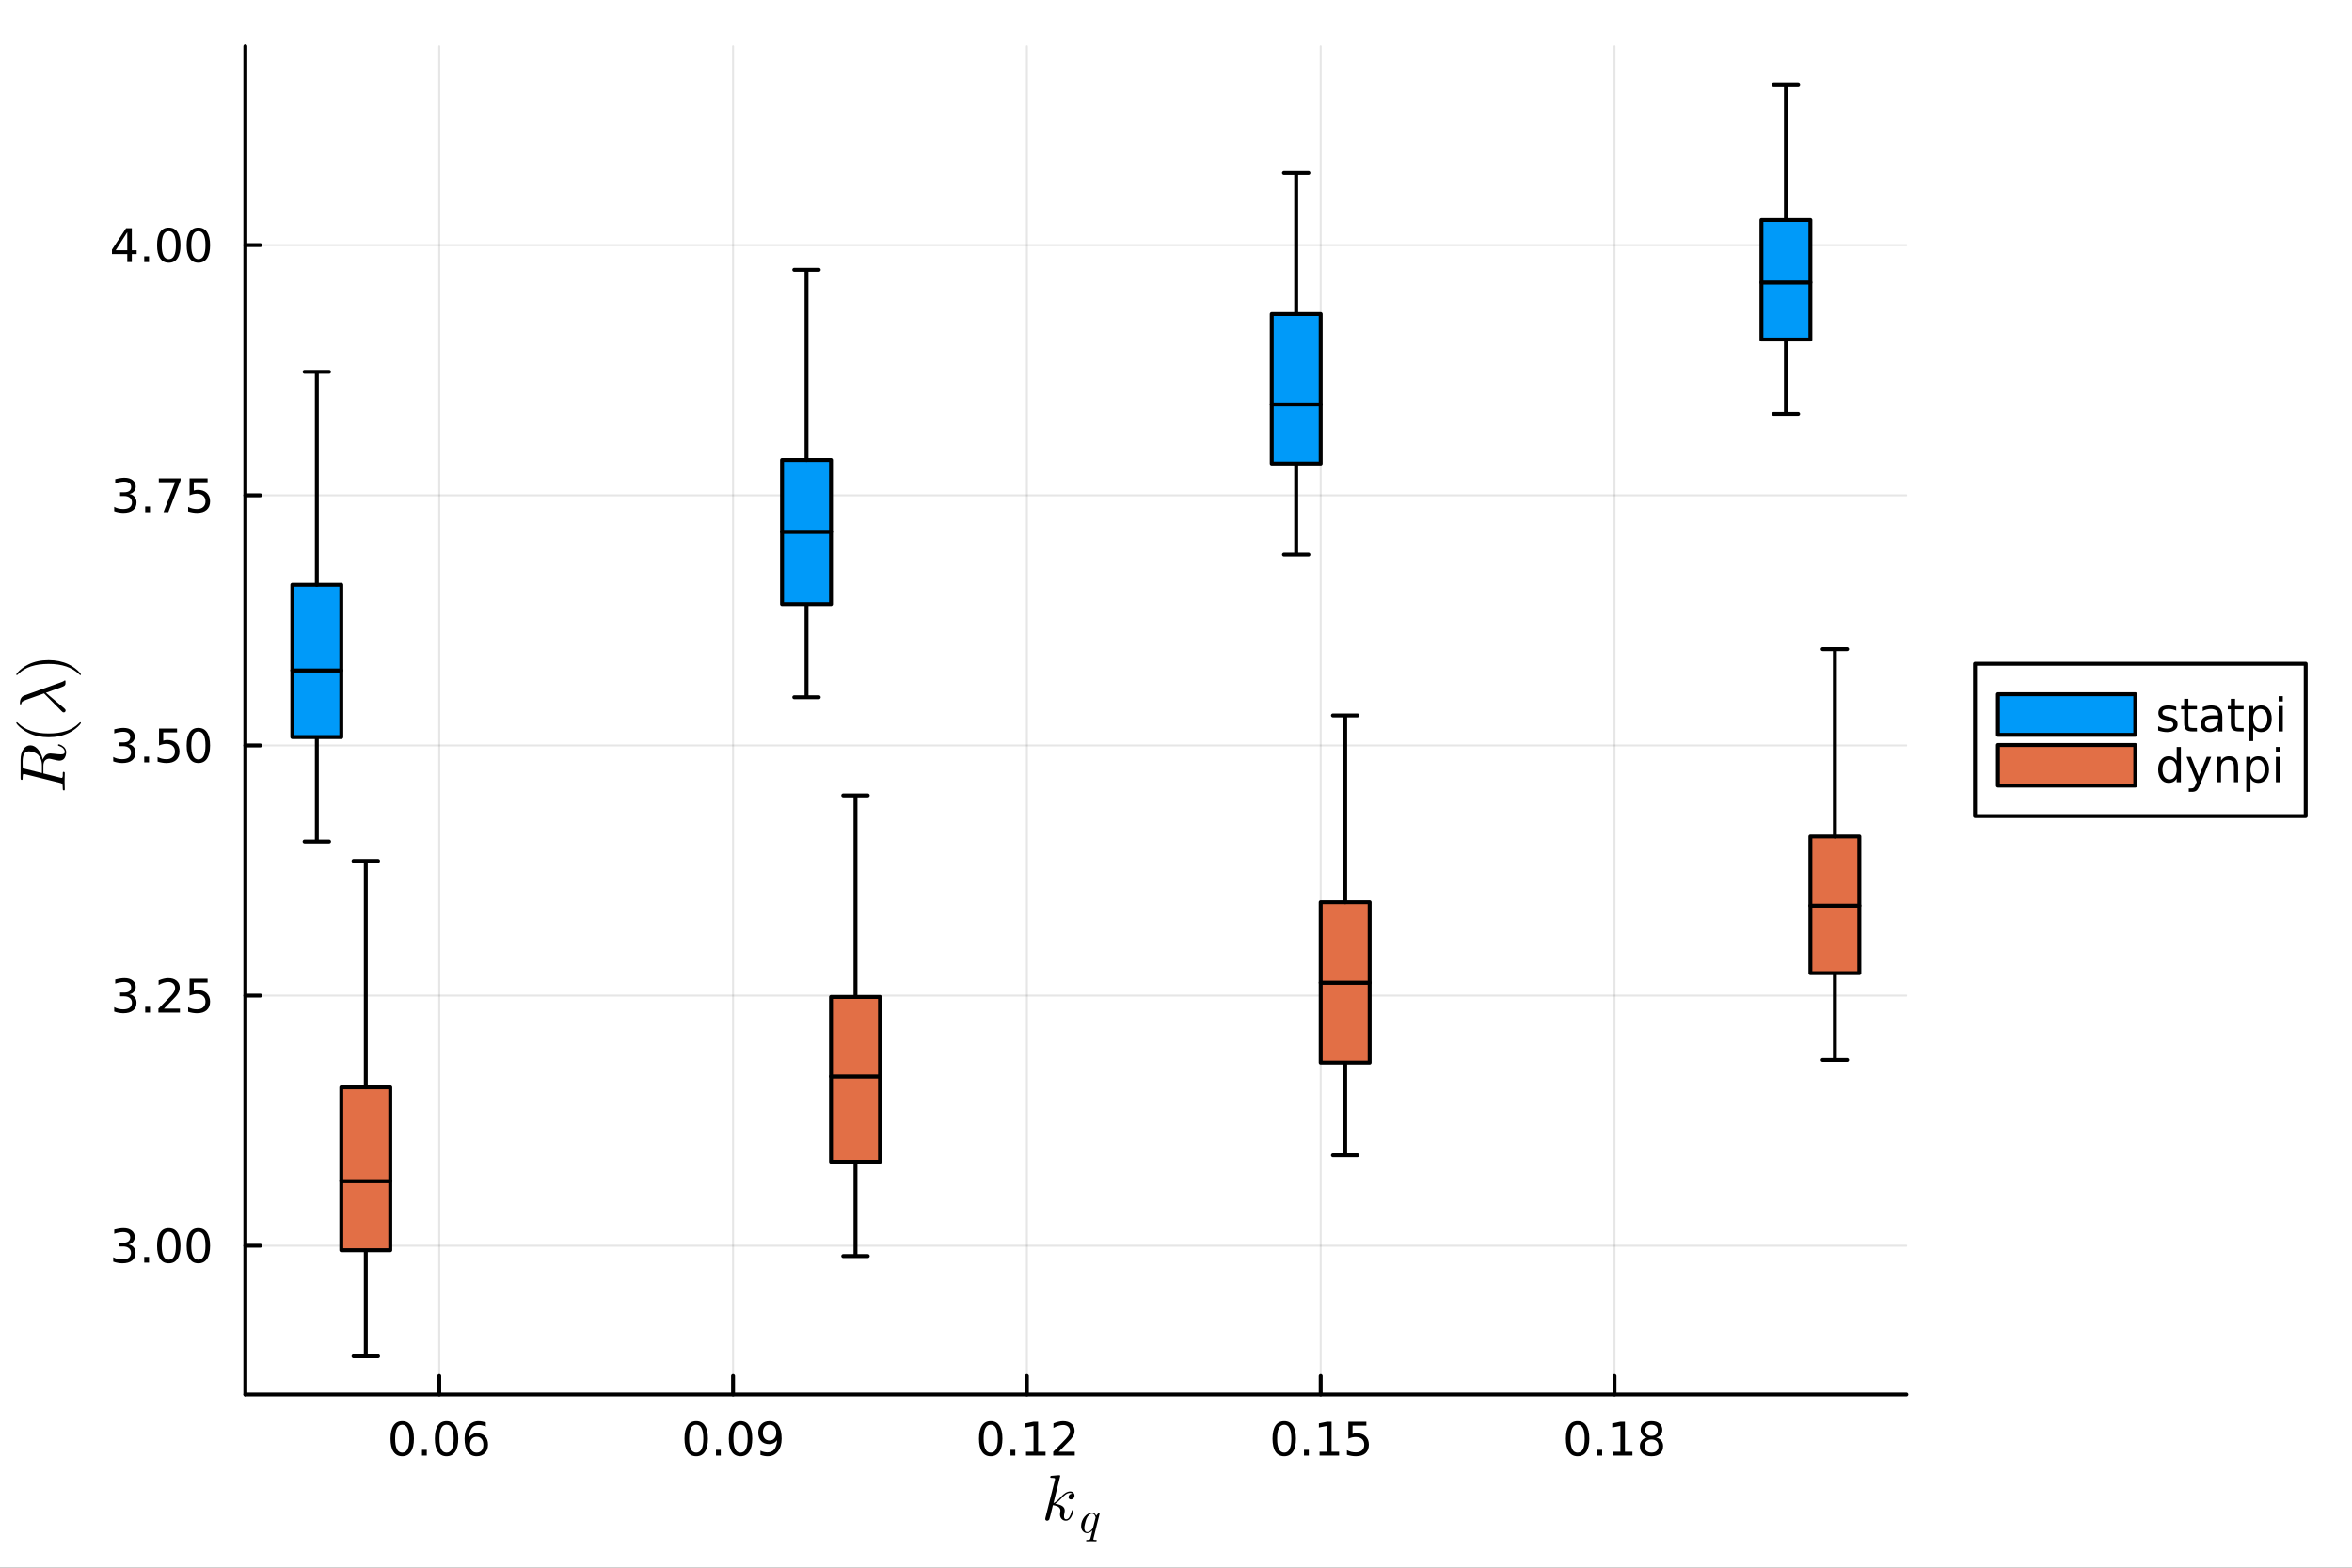 <?xml version="1.0" encoding="utf-8"?>
<svg xmlns="http://www.w3.org/2000/svg" xmlns:xlink="http://www.w3.org/1999/xlink" width="600" height="400" viewBox="0 0 2400 1600">
<rect x="0" y="0" width="2400" height="1600" fill="#333333" stroke="none"/>
<defs>
  <clipPath id="clip470">
    <rect x="0" y="0" width="2400" height="1600"/>
  </clipPath>
</defs>
<path clip-path="url(#clip470)" d="M0 1600 L2400 1600 L2400 0 L0 0  Z" fill="#ffffff" fill-rule="evenodd" fill-opacity="1"/>
<defs>
  <clipPath id="clip471">
    <rect x="480" y="0" width="1681" height="1600"/>
  </clipPath>
</defs>
<path clip-path="url(#clip470)" d="M250.352 1423.18 L1945.26 1423.18 L1945.26 47.244 L250.352 47.244  Z" fill="#ffffff" fill-rule="evenodd" fill-opacity="1"/>
<defs>
  <clipPath id="clip472">
    <rect x="250" y="47" width="1696" height="1377"/>
  </clipPath>
</defs>
<polyline clip-path="url(#clip472)" style="stroke:#000000; stroke-linecap:round; stroke-linejoin:round; stroke-width:2; stroke-opacity:0.1; fill:none" points="448.225,1423.18 448.225,47.244 "/>
<polyline clip-path="url(#clip472)" style="stroke:#000000; stroke-linecap:round; stroke-linejoin:round; stroke-width:2; stroke-opacity:0.1; fill:none" points="748.032,1423.18 748.032,47.244 "/>
<polyline clip-path="url(#clip472)" style="stroke:#000000; stroke-linecap:round; stroke-linejoin:round; stroke-width:2; stroke-opacity:0.1; fill:none" points="1047.84,1423.18 1047.84,47.244 "/>
<polyline clip-path="url(#clip472)" style="stroke:#000000; stroke-linecap:round; stroke-linejoin:round; stroke-width:2; stroke-opacity:0.1; fill:none" points="1347.65,1423.18 1347.65,47.244 "/>
<polyline clip-path="url(#clip472)" style="stroke:#000000; stroke-linecap:round; stroke-linejoin:round; stroke-width:2; stroke-opacity:0.1; fill:none" points="1647.45,1423.18 1647.45,47.244 "/>
<polyline clip-path="url(#clip470)" style="stroke:#000000; stroke-linecap:round; stroke-linejoin:round; stroke-width:4; stroke-opacity:1; fill:none" points="250.352,1423.18 1945.26,1423.18 "/>
<polyline clip-path="url(#clip470)" style="stroke:#000000; stroke-linecap:round; stroke-linejoin:round; stroke-width:4; stroke-opacity:1; fill:none" points="448.225,1423.18 448.225,1404.28 "/>
<polyline clip-path="url(#clip470)" style="stroke:#000000; stroke-linecap:round; stroke-linejoin:round; stroke-width:4; stroke-opacity:1; fill:none" points="748.032,1423.18 748.032,1404.28 "/>
<polyline clip-path="url(#clip470)" style="stroke:#000000; stroke-linecap:round; stroke-linejoin:round; stroke-width:4; stroke-opacity:1; fill:none" points="1047.84,1423.18 1047.84,1404.28 "/>
<polyline clip-path="url(#clip470)" style="stroke:#000000; stroke-linecap:round; stroke-linejoin:round; stroke-width:4; stroke-opacity:1; fill:none" points="1347.65,1423.18 1347.65,1404.28 "/>
<polyline clip-path="url(#clip470)" style="stroke:#000000; stroke-linecap:round; stroke-linejoin:round; stroke-width:4; stroke-opacity:1; fill:none" points="1647.45,1423.18 1647.45,1404.28 "/>
<path clip-path="url(#clip470)" d="M410.447 1454.1 Q406.836 1454.1 405.007 1457.66 Q403.202 1461.2 403.202 1468.33 Q403.202 1475.44 405.007 1479.01 Q406.836 1482.55 410.447 1482.55 Q414.081 1482.55 415.887 1479.01 Q417.716 1475.44 417.716 1468.33 Q417.716 1461.2 415.887 1457.66 Q414.081 1454.1 410.447 1454.1 M410.447 1450.39 Q416.257 1450.39 419.313 1455 Q422.392 1459.58 422.392 1468.33 Q422.392 1477.06 419.313 1481.67 Q416.257 1486.25 410.447 1486.25 Q404.637 1486.25 401.558 1481.67 Q398.503 1477.06 398.503 1468.33 Q398.503 1459.58 401.558 1455 Q404.637 1450.39 410.447 1450.39 Z" fill="#000000" fill-rule="nonzero" fill-opacity="1" /><path clip-path="url(#clip470)" d="M430.609 1479.7 L435.493 1479.7 L435.493 1485.58 L430.609 1485.58 L430.609 1479.7 Z" fill="#000000" fill-rule="nonzero" fill-opacity="1" /><path clip-path="url(#clip470)" d="M455.678 1454.1 Q452.067 1454.1 450.239 1457.66 Q448.433 1461.2 448.433 1468.33 Q448.433 1475.44 450.239 1479.01 Q452.067 1482.55 455.678 1482.55 Q459.313 1482.55 461.118 1479.01 Q462.947 1475.44 462.947 1468.33 Q462.947 1461.2 461.118 1457.66 Q459.313 1454.1 455.678 1454.1 M455.678 1450.39 Q461.489 1450.39 464.544 1455 Q467.623 1459.58 467.623 1468.33 Q467.623 1477.06 464.544 1481.67 Q461.489 1486.25 455.678 1486.25 Q449.868 1486.25 446.79 1481.67 Q443.734 1477.06 443.734 1468.33 Q443.734 1459.58 446.79 1455 Q449.868 1450.39 455.678 1450.39 Z" fill="#000000" fill-rule="nonzero" fill-opacity="1" /><path clip-path="url(#clip470)" d="M486.419 1466.44 Q483.271 1466.44 481.419 1468.59 Q479.59 1470.74 479.59 1474.49 Q479.59 1478.22 481.419 1480.39 Q483.271 1482.55 486.419 1482.55 Q489.567 1482.55 491.396 1480.39 Q493.248 1478.22 493.248 1474.49 Q493.248 1470.74 491.396 1468.59 Q489.567 1466.44 486.419 1466.44 M495.701 1451.78 L495.701 1456.04 Q493.942 1455.21 492.137 1454.77 Q490.354 1454.33 488.595 1454.33 Q483.965 1454.33 481.512 1457.45 Q479.081 1460.58 478.734 1466.9 Q480.1 1464.89 482.16 1463.82 Q484.22 1462.73 486.697 1462.73 Q491.905 1462.73 494.914 1465.9 Q497.947 1469.05 497.947 1474.49 Q497.947 1479.82 494.799 1483.03 Q491.65 1486.25 486.419 1486.25 Q480.424 1486.25 477.252 1481.67 Q474.081 1477.06 474.081 1468.33 Q474.081 1460.14 477.97 1455.28 Q481.859 1450.39 488.41 1450.39 Q490.169 1450.39 491.951 1450.74 Q493.757 1451.09 495.701 1451.78 Z" fill="#000000" fill-rule="nonzero" fill-opacity="1" /><path clip-path="url(#clip470)" d="M710.428 1454.1 Q706.816 1454.1 704.988 1457.66 Q703.182 1461.2 703.182 1468.33 Q703.182 1475.44 704.988 1479.01 Q706.816 1482.55 710.428 1482.55 Q714.062 1482.55 715.867 1479.01 Q717.696 1475.44 717.696 1468.33 Q717.696 1461.2 715.867 1457.66 Q714.062 1454.1 710.428 1454.1 M710.428 1450.39 Q716.238 1450.39 719.293 1455 Q722.372 1459.58 722.372 1468.33 Q722.372 1477.06 719.293 1481.67 Q716.238 1486.25 710.428 1486.25 Q704.617 1486.25 701.539 1481.67 Q698.483 1477.06 698.483 1468.33 Q698.483 1459.58 701.539 1455 Q704.617 1450.39 710.428 1450.39 Z" fill="#000000" fill-rule="nonzero" fill-opacity="1" /><path clip-path="url(#clip470)" d="M730.59 1479.7 L735.474 1479.7 L735.474 1485.58 L730.59 1485.58 L730.59 1479.7 Z" fill="#000000" fill-rule="nonzero" fill-opacity="1" /><path clip-path="url(#clip470)" d="M755.659 1454.1 Q752.048 1454.1 750.219 1457.66 Q748.413 1461.2 748.413 1468.33 Q748.413 1475.44 750.219 1479.01 Q752.048 1482.55 755.659 1482.55 Q759.293 1482.55 761.099 1479.01 Q762.927 1475.44 762.927 1468.33 Q762.927 1461.2 761.099 1457.66 Q759.293 1454.1 755.659 1454.1 M755.659 1450.39 Q761.469 1450.39 764.525 1455 Q767.603 1459.58 767.603 1468.33 Q767.603 1477.06 764.525 1481.67 Q761.469 1486.25 755.659 1486.25 Q749.849 1486.25 746.77 1481.67 Q743.714 1477.06 743.714 1468.33 Q743.714 1459.58 746.77 1455 Q749.849 1450.39 755.659 1450.39 Z" fill="#000000" fill-rule="nonzero" fill-opacity="1" /><path clip-path="url(#clip470)" d="M775.96 1484.86 L775.96 1480.6 Q777.719 1481.44 779.524 1481.88 Q781.33 1482.32 783.066 1482.32 Q787.696 1482.32 790.126 1479.21 Q792.58 1476.09 792.927 1469.75 Q791.585 1471.74 789.524 1472.8 Q787.464 1473.87 784.964 1473.87 Q779.779 1473.87 776.747 1470.74 Q773.737 1467.59 773.737 1462.15 Q773.737 1456.83 776.886 1453.61 Q780.034 1450.39 785.265 1450.39 Q791.26 1450.39 794.409 1455 Q797.58 1459.58 797.58 1468.33 Q797.58 1476.51 793.691 1481.39 Q789.825 1486.25 783.274 1486.25 Q781.515 1486.25 779.71 1485.9 Q777.904 1485.56 775.96 1484.86 M785.265 1470.21 Q788.413 1470.21 790.242 1468.06 Q792.094 1465.9 792.094 1462.15 Q792.094 1458.43 790.242 1456.27 Q788.413 1454.1 785.265 1454.1 Q782.117 1454.1 780.265 1456.27 Q778.436 1458.43 778.436 1462.15 Q778.436 1465.9 780.265 1468.06 Q782.117 1470.21 785.265 1470.21 Z" fill="#000000" fill-rule="nonzero" fill-opacity="1" /><path clip-path="url(#clip470)" d="M1010.94 1454.1 Q1007.33 1454.1 1005.5 1457.66 Q1003.7 1461.2 1003.7 1468.33 Q1003.7 1475.44 1005.5 1479.01 Q1007.33 1482.55 1010.94 1482.55 Q1014.57 1482.55 1016.38 1479.01 Q1018.21 1475.44 1018.21 1468.33 Q1018.21 1461.2 1016.38 1457.66 Q1014.57 1454.1 1010.94 1454.1 M1010.94 1450.39 Q1016.75 1450.39 1019.81 1455 Q1022.88 1459.58 1022.88 1468.33 Q1022.88 1477.06 1019.81 1481.67 Q1016.75 1486.25 1010.94 1486.25 Q1005.13 1486.25 1002.05 1481.67 Q998.996 1477.06 998.996 1468.33 Q998.996 1459.58 1002.05 1455 Q1005.13 1450.39 1010.94 1450.39 Z" fill="#000000" fill-rule="nonzero" fill-opacity="1" /><path clip-path="url(#clip470)" d="M1031.1 1479.7 L1035.99 1479.7 L1035.99 1485.58 L1031.1 1485.58 L1031.1 1479.7 Z" fill="#000000" fill-rule="nonzero" fill-opacity="1" /><path clip-path="url(#clip470)" d="M1046.98 1481.64 L1054.62 1481.64 L1054.62 1455.28 L1046.31 1456.95 L1046.31 1452.69 L1054.57 1451.02 L1059.25 1451.02 L1059.25 1481.64 L1066.89 1481.64 L1066.89 1485.58 L1046.98 1485.58 L1046.98 1481.64 Z" fill="#000000" fill-rule="nonzero" fill-opacity="1" /><path clip-path="url(#clip470)" d="M1080.36 1481.64 L1096.68 1481.64 L1096.68 1485.58 L1074.74 1485.58 L1074.74 1481.64 Q1077.4 1478.89 1081.98 1474.26 Q1086.59 1469.61 1087.77 1468.27 Q1090.01 1465.74 1090.89 1464.01 Q1091.8 1462.25 1091.8 1460.56 Q1091.8 1457.8 1089.85 1456.07 Q1087.93 1454.33 1084.83 1454.33 Q1082.63 1454.33 1080.18 1455.09 Q1077.75 1455.86 1074.97 1457.41 L1074.97 1452.69 Q1077.79 1451.55 1080.25 1450.97 Q1082.7 1450.39 1084.74 1450.39 Q1090.11 1450.39 1093.3 1453.08 Q1096.5 1455.77 1096.5 1460.26 Q1096.5 1462.39 1095.69 1464.31 Q1094.9 1466.2 1092.79 1468.8 Q1092.21 1469.47 1089.11 1472.69 Q1086.01 1475.88 1080.36 1481.64 Z" fill="#000000" fill-rule="nonzero" fill-opacity="1" /><path clip-path="url(#clip470)" d="M1310.45 1454.1 Q1306.84 1454.1 1305.01 1457.66 Q1303.2 1461.2 1303.2 1468.33 Q1303.2 1475.44 1305.01 1479.01 Q1306.84 1482.55 1310.45 1482.55 Q1314.08 1482.55 1315.89 1479.01 Q1317.71 1475.44 1317.71 1468.33 Q1317.71 1461.2 1315.89 1457.66 Q1314.08 1454.1 1310.45 1454.1 M1310.45 1450.39 Q1316.26 1450.39 1319.31 1455 Q1322.39 1459.58 1322.39 1468.33 Q1322.39 1477.06 1319.31 1481.67 Q1316.26 1486.25 1310.45 1486.25 Q1304.64 1486.25 1301.56 1481.67 Q1298.5 1477.06 1298.5 1468.33 Q1298.5 1459.58 1301.56 1455 Q1304.64 1450.39 1310.45 1450.39 Z" fill="#000000" fill-rule="nonzero" fill-opacity="1" /><path clip-path="url(#clip470)" d="M1330.61 1479.7 L1335.49 1479.7 L1335.49 1485.58 L1330.61 1485.58 L1330.61 1479.7 Z" fill="#000000" fill-rule="nonzero" fill-opacity="1" /><path clip-path="url(#clip470)" d="M1346.49 1481.64 L1354.13 1481.64 L1354.13 1455.28 L1345.82 1456.95 L1345.82 1452.69 L1354.08 1451.02 L1358.76 1451.02 L1358.76 1481.64 L1366.4 1481.64 L1366.4 1485.58 L1346.49 1485.58 L1346.49 1481.64 Z" fill="#000000" fill-rule="nonzero" fill-opacity="1" /><path clip-path="url(#clip470)" d="M1375.89 1451.02 L1394.24 1451.02 L1394.24 1454.96 L1380.17 1454.96 L1380.17 1463.43 Q1381.19 1463.08 1382.21 1462.92 Q1383.22 1462.73 1384.24 1462.73 Q1390.03 1462.73 1393.41 1465.9 Q1396.79 1469.08 1396.79 1474.49 Q1396.79 1480.07 1393.32 1483.17 Q1389.84 1486.25 1383.52 1486.25 Q1381.35 1486.25 1379.08 1485.88 Q1376.83 1485.51 1374.43 1484.77 L1374.43 1480.07 Q1376.51 1481.2 1378.73 1481.76 Q1380.96 1482.32 1383.43 1482.32 Q1387.44 1482.32 1389.77 1480.21 Q1392.11 1478.1 1392.11 1474.49 Q1392.11 1470.88 1389.77 1468.77 Q1387.44 1466.67 1383.43 1466.67 Q1381.56 1466.67 1379.68 1467.08 Q1377.83 1467.5 1375.89 1468.38 L1375.89 1451.02 Z" fill="#000000" fill-rule="nonzero" fill-opacity="1" /><path clip-path="url(#clip470)" d="M1609.8 1454.1 Q1606.19 1454.1 1604.36 1457.66 Q1602.56 1461.2 1602.56 1468.33 Q1602.56 1475.44 1604.36 1479.01 Q1606.19 1482.55 1609.8 1482.55 Q1613.44 1482.55 1615.24 1479.01 Q1617.07 1475.44 1617.07 1468.33 Q1617.07 1461.2 1615.24 1457.66 Q1613.44 1454.1 1609.8 1454.1 M1609.8 1450.39 Q1615.61 1450.39 1618.67 1455 Q1621.75 1459.58 1621.75 1468.33 Q1621.75 1477.06 1618.67 1481.67 Q1615.61 1486.25 1609.8 1486.25 Q1603.99 1486.25 1600.91 1481.67 Q1597.86 1477.06 1597.86 1468.33 Q1597.86 1459.58 1600.91 1455 Q1603.99 1450.39 1609.8 1450.39 Z" fill="#000000" fill-rule="nonzero" fill-opacity="1" /><path clip-path="url(#clip470)" d="M1629.96 1479.7 L1634.85 1479.7 L1634.85 1485.58 L1629.96 1485.58 L1629.96 1479.7 Z" fill="#000000" fill-rule="nonzero" fill-opacity="1" /><path clip-path="url(#clip470)" d="M1645.84 1481.64 L1653.48 1481.64 L1653.48 1455.28 L1645.17 1456.95 L1645.17 1452.69 L1653.44 1451.02 L1658.11 1451.02 L1658.11 1481.64 L1665.75 1481.64 L1665.75 1485.58 L1645.84 1485.58 L1645.84 1481.64 Z" fill="#000000" fill-rule="nonzero" fill-opacity="1" /><path clip-path="url(#clip470)" d="M1685.19 1469.17 Q1681.86 1469.17 1679.94 1470.95 Q1678.04 1472.73 1678.04 1475.86 Q1678.04 1478.98 1679.94 1480.77 Q1681.86 1482.55 1685.19 1482.55 Q1688.53 1482.55 1690.45 1480.77 Q1692.37 1478.96 1692.37 1475.86 Q1692.37 1472.73 1690.45 1470.95 Q1688.55 1469.17 1685.19 1469.17 M1680.52 1467.18 Q1677.51 1466.44 1675.82 1464.38 Q1674.15 1462.32 1674.15 1459.35 Q1674.15 1455.21 1677.09 1452.8 Q1680.06 1450.39 1685.19 1450.39 Q1690.36 1450.39 1693.3 1452.8 Q1696.24 1455.21 1696.24 1459.35 Q1696.24 1462.32 1694.55 1464.38 Q1692.88 1466.44 1689.89 1467.18 Q1693.27 1467.96 1695.15 1470.26 Q1697.05 1472.55 1697.05 1475.86 Q1697.05 1480.88 1693.97 1483.57 Q1690.91 1486.25 1685.19 1486.25 Q1679.48 1486.25 1676.4 1483.57 Q1673.34 1480.88 1673.34 1475.86 Q1673.34 1472.55 1675.24 1470.26 Q1677.14 1467.96 1680.52 1467.18 M1678.81 1459.79 Q1678.81 1462.48 1680.47 1463.98 Q1682.16 1465.49 1685.19 1465.49 Q1688.2 1465.49 1689.89 1463.98 Q1691.61 1462.48 1691.61 1459.79 Q1691.61 1457.11 1689.89 1455.6 Q1688.2 1454.1 1685.19 1454.1 Q1682.16 1454.1 1680.47 1455.6 Q1678.81 1457.11 1678.81 1459.79 Z" fill="#000000" fill-rule="nonzero" fill-opacity="1" /><path clip-path="url(#clip470)" d="M1096.42 1526.34 Q1096.42 1528.18 1095.29 1529.27 Q1094.19 1530.37 1092.81 1530.37 Q1091.59 1530.37 1090.94 1529.66 Q1090.3 1528.95 1090.3 1528.05 Q1090.3 1527.66 1090.46 1527.18 Q1090.62 1526.67 1090.97 1526.05 Q1091.36 1525.44 1092.17 1524.99 Q1092.97 1524.54 1094.07 1524.48 Q1093.84 1524.25 1093.78 1524.22 Q1093.29 1523.83 1092.39 1523.7 Q1092.26 1523.64 1091.81 1523.64 Q1089.59 1523.64 1087.34 1525.28 Q1085.11 1526.89 1082.38 1529.95 Q1078.93 1533.53 1076.71 1534.85 Q1086.47 1536.13 1086.47 1541.77 Q1086.47 1542.7 1086.21 1543.83 Q1085.69 1545.96 1085.69 1547.5 Q1085.69 1550.59 1087.79 1550.59 Q1089.81 1550.59 1091.1 1548.53 Q1092.42 1546.47 1093.52 1542.45 Q1093.68 1541.71 1093.84 1541.48 Q1094 1541.25 1094.45 1541.25 Q1095.26 1541.25 1095.26 1541.9 Q1094.52 1545.67 1092.87 1548.57 Q1090.78 1552.08 1087.66 1552.08 Q1085.05 1552.08 1083.31 1550.27 Q1081.6 1548.44 1081.6 1545.54 Q1081.6 1544.83 1081.86 1543.22 Q1082.05 1542.58 1082.05 1541.83 Q1082.05 1540.32 1081.22 1539.19 Q1080.38 1538.03 1079.03 1537.45 Q1077.67 1536.87 1076.55 1536.62 Q1075.45 1536.33 1074.39 1536.23 Q1071.17 1549.85 1070.72 1550.69 Q1070.43 1551.27 1069.78 1551.66 Q1069.14 1552.08 1068.46 1552.08 Q1067.82 1552.08 1067.17 1551.63 Q1066.56 1551.21 1066.56 1550.21 Q1066.56 1549.69 1066.82 1548.76 L1076.39 1510.76 L1076.58 1509.47 Q1076.58 1509.08 1076.42 1508.89 Q1076.29 1508.66 1075.52 1508.5 Q1074.77 1508.34 1073.29 1508.34 Q1072.68 1508.34 1072.39 1508.31 Q1072.13 1508.28 1071.91 1508.12 Q1071.68 1507.92 1071.68 1507.54 Q1071.68 1506.99 1071.91 1506.7 Q1072.17 1506.38 1072.36 1506.31 Q1072.55 1506.25 1072.94 1506.21 Q1073.49 1506.18 1075.32 1506.02 Q1077.16 1505.83 1078.74 1505.7 Q1080.31 1505.57 1080.99 1505.57 Q1081.38 1505.57 1081.57 1505.76 Q1081.8 1505.93 1081.83 1506.12 L1081.86 1506.28 L1075 1534.11 Q1077.83 1532.98 1082.31 1527.99 Q1087.5 1522.19 1091.94 1522.19 Q1094.03 1522.19 1095.23 1523.48 Q1096.42 1524.73 1096.42 1526.34 Z" fill="#000000" fill-rule="nonzero" fill-opacity="1" /><path clip-path="url(#clip470)" d="M1122.19 1544.29 L1115.81 1569.97 Q1115.63 1570.78 1115.63 1570.98 Q1115.63 1571.25 1115.7 1571.37 Q1115.79 1571.5 1116.29 1571.61 Q1116.8 1571.73 1117.84 1571.73 Q1118.22 1571.73 1118.36 1571.73 Q1118.49 1571.73 1118.7 1571.77 Q1118.9 1571.82 1118.97 1571.93 Q1119.04 1572.04 1119.04 1572.22 Q1119.04 1573.15 1118.22 1573.15 Q1117.46 1573.15 1115.86 1573.08 Q1114.26 1573.01 1113.47 1573.01 Q1112.7 1573.01 1111.15 1573.08 Q1109.59 1573.15 1108.85 1573.15 Q1108.58 1573.15 1108.42 1573.01 Q1108.26 1572.9 1108.26 1572.76 L1108.24 1572.65 Q1108.24 1572.02 1108.49 1571.86 Q1108.73 1571.73 1109.3 1571.73 Q1111.24 1571.7 1111.8 1571.43 Q1112.36 1571.16 1112.63 1570.19 L1114.71 1561.94 Q1111.93 1564.72 1109.25 1564.72 Q1106.66 1564.72 1104.9 1562.69 Q1103.16 1560.64 1103.16 1557.32 Q1103.16 1554.86 1104.13 1552.38 Q1105.13 1549.9 1106.66 1548.03 Q1108.21 1546.16 1110.24 1544.99 Q1112.27 1543.79 1114.28 1543.79 Q1115.56 1543.79 1116.71 1544.54 Q1117.89 1545.28 1118.58 1547.02 Q1119.17 1546.03 1120.25 1544.94 Q1121.34 1543.84 1121.72 1543.84 Q1121.94 1543.84 1122.06 1544 Q1122.19 1544.13 1122.19 1544.29 M1117.93 1548.87 Q1117.93 1548.64 1117.75 1548.08 Q1117.59 1547.51 1117.23 1546.75 Q1116.89 1545.96 1116.11 1545.4 Q1115.32 1544.81 1114.28 1544.81 Q1112.79 1544.81 1111.19 1546.25 Q1109.61 1547.67 1108.58 1550.15 Q1107.92 1551.78 1107.18 1554.8 Q1106.43 1557.82 1106.43 1559.35 Q1106.43 1559.71 1106.46 1560.12 Q1106.5 1560.52 1106.68 1561.2 Q1106.86 1561.88 1107.13 1562.39 Q1107.43 1562.91 1108.01 1563.3 Q1108.6 1563.68 1109.39 1563.68 Q1111.1 1563.68 1112.81 1562.21 Q1114.53 1560.75 1115.25 1559.44 Q1115.34 1559.31 1116.62 1554.19 Q1117.93 1549.07 1117.93 1548.87 Z" fill="#000000" fill-rule="nonzero" fill-opacity="1" /><polyline clip-path="url(#clip472)" style="stroke:#000000; stroke-linecap:round; stroke-linejoin:round; stroke-width:2; stroke-opacity:0.1; fill:none" points="250.352,1271.43 1945.26,1271.43 "/>
<polyline clip-path="url(#clip472)" style="stroke:#000000; stroke-linecap:round; stroke-linejoin:round; stroke-width:2; stroke-opacity:0.1; fill:none" points="250.352,1016.12 1945.26,1016.12 "/>
<polyline clip-path="url(#clip472)" style="stroke:#000000; stroke-linecap:round; stroke-linejoin:round; stroke-width:2; stroke-opacity:0.1; fill:none" points="250.352,760.812 1945.26,760.812 "/>
<polyline clip-path="url(#clip472)" style="stroke:#000000; stroke-linecap:round; stroke-linejoin:round; stroke-width:2; stroke-opacity:0.1; fill:none" points="250.352,505.502 1945.26,505.502 "/>
<polyline clip-path="url(#clip472)" style="stroke:#000000; stroke-linecap:round; stroke-linejoin:round; stroke-width:2; stroke-opacity:0.1; fill:none" points="250.352,250.192 1945.26,250.192 "/>
<polyline clip-path="url(#clip470)" style="stroke:#000000; stroke-linecap:round; stroke-linejoin:round; stroke-width:4; stroke-opacity:1; fill:none" points="250.352,1423.18 250.352,47.244 "/>
<polyline clip-path="url(#clip470)" style="stroke:#000000; stroke-linecap:round; stroke-linejoin:round; stroke-width:4; stroke-opacity:1; fill:none" points="250.352,1271.43 265.587,1271.43 "/>
<polyline clip-path="url(#clip470)" style="stroke:#000000; stroke-linecap:round; stroke-linejoin:round; stroke-width:4; stroke-opacity:1; fill:none" points="250.352,1016.12 265.587,1016.12 "/>
<polyline clip-path="url(#clip470)" style="stroke:#000000; stroke-linecap:round; stroke-linejoin:round; stroke-width:4; stroke-opacity:1; fill:none" points="250.352,760.812 265.587,760.812 "/>
<polyline clip-path="url(#clip470)" style="stroke:#000000; stroke-linecap:round; stroke-linejoin:round; stroke-width:4; stroke-opacity:1; fill:none" points="250.352,505.502 265.587,505.502 "/>
<polyline clip-path="url(#clip470)" style="stroke:#000000; stroke-linecap:round; stroke-linejoin:round; stroke-width:4; stroke-opacity:1; fill:none" points="250.352,250.192 265.587,250.192 "/>
<path clip-path="url(#clip470)" d="M131.181 1270.08 Q134.538 1270.79 136.413 1273.06 Q138.311 1275.33 138.311 1278.66 Q138.311 1283.78 134.792 1286.58 Q131.274 1289.38 124.793 1289.38 Q122.617 1289.38 120.302 1288.94 Q118.01 1288.53 115.556 1287.67 L115.556 1283.16 Q117.501 1284.29 119.816 1284.87 Q122.13 1285.45 124.654 1285.45 Q129.052 1285.45 131.343 1283.71 Q133.658 1281.97 133.658 1278.66 Q133.658 1275.61 131.505 1273.9 Q129.376 1272.16 125.556 1272.16 L121.529 1272.16 L121.529 1268.32 L125.742 1268.32 Q129.191 1268.32 131.019 1266.95 Q132.848 1265.56 132.848 1262.97 Q132.848 1260.31 130.95 1258.9 Q129.075 1257.46 125.556 1257.46 Q123.635 1257.46 121.436 1257.88 Q119.237 1258.29 116.598 1259.17 L116.598 1255.01 Q119.26 1254.27 121.575 1253.9 Q123.913 1253.53 125.973 1253.53 Q131.297 1253.53 134.399 1255.96 Q137.501 1258.36 137.501 1262.48 Q137.501 1265.35 135.857 1267.35 Q134.214 1269.31 131.181 1270.08 Z" fill="#000000" fill-rule="nonzero" fill-opacity="1" /><path clip-path="url(#clip470)" d="M147.177 1282.83 L152.061 1282.83 L152.061 1288.71 L147.177 1288.71 L147.177 1282.83 Z" fill="#000000" fill-rule="nonzero" fill-opacity="1" /><path clip-path="url(#clip470)" d="M172.246 1257.23 Q168.635 1257.23 166.806 1260.79 Q165.001 1264.34 165.001 1271.47 Q165.001 1278.57 166.806 1282.14 Q168.635 1285.68 172.246 1285.68 Q175.88 1285.68 177.686 1282.14 Q179.514 1278.57 179.514 1271.47 Q179.514 1264.34 177.686 1260.79 Q175.88 1257.23 172.246 1257.23 M172.246 1253.53 Q178.056 1253.53 181.112 1258.13 Q184.19 1262.72 184.19 1271.47 Q184.19 1280.19 181.112 1284.8 Q178.056 1289.38 172.246 1289.38 Q166.436 1289.38 163.357 1284.8 Q160.302 1280.19 160.302 1271.47 Q160.302 1262.72 163.357 1258.13 Q166.436 1253.53 172.246 1253.53 Z" fill="#000000" fill-rule="nonzero" fill-opacity="1" /><path clip-path="url(#clip470)" d="M202.408 1257.23 Q198.797 1257.23 196.968 1260.79 Q195.163 1264.34 195.163 1271.47 Q195.163 1278.57 196.968 1282.14 Q198.797 1285.68 202.408 1285.68 Q206.042 1285.68 207.848 1282.14 Q209.676 1278.57 209.676 1271.47 Q209.676 1264.34 207.848 1260.79 Q206.042 1257.23 202.408 1257.23 M202.408 1253.53 Q208.218 1253.53 211.274 1258.13 Q214.352 1262.72 214.352 1271.47 Q214.352 1280.19 211.274 1284.8 Q208.218 1289.38 202.408 1289.38 Q196.598 1289.38 193.519 1284.8 Q190.463 1280.19 190.463 1271.47 Q190.463 1262.72 193.519 1258.13 Q196.598 1253.53 202.408 1253.53 Z" fill="#000000" fill-rule="nonzero" fill-opacity="1" /><path clip-path="url(#clip470)" d="M132.177 1014.77 Q135.533 1015.48 137.408 1017.75 Q139.306 1020.02 139.306 1023.35 Q139.306 1028.47 135.788 1031.27 Q132.269 1034.07 125.788 1034.07 Q123.612 1034.07 121.297 1033.63 Q119.006 1033.22 116.552 1032.36 L116.552 1027.85 Q118.496 1028.98 120.811 1029.56 Q123.126 1030.14 125.649 1030.14 Q130.047 1030.14 132.339 1028.4 Q134.654 1026.67 134.654 1023.35 Q134.654 1020.3 132.501 1018.59 Q130.371 1016.85 126.552 1016.85 L122.524 1016.85 L122.524 1013.01 L126.737 1013.01 Q130.186 1013.01 132.015 1011.64 Q133.843 1010.25 133.843 1007.66 Q133.843 1005 131.945 1003.59 Q130.07 1002.15 126.552 1002.15 Q124.63 1002.15 122.431 1002.57 Q120.232 1002.98 117.593 1003.86 L117.593 999.698 Q120.255 998.957 122.57 998.586 Q124.908 998.216 126.968 998.216 Q132.292 998.216 135.394 1000.65 Q138.496 1003.05 138.496 1007.17 Q138.496 1010.04 136.853 1012.04 Q135.209 1014 132.177 1014.77 Z" fill="#000000" fill-rule="nonzero" fill-opacity="1" /><path clip-path="url(#clip470)" d="M148.172 1027.52 L153.056 1027.52 L153.056 1033.4 L148.172 1033.4 L148.172 1027.52 Z" fill="#000000" fill-rule="nonzero" fill-opacity="1" /><path clip-path="url(#clip470)" d="M167.269 1029.47 L183.588 1029.47 L183.588 1033.4 L161.644 1033.4 L161.644 1029.47 Q164.306 1026.71 168.889 1022.08 Q173.496 1017.43 174.677 1016.09 Q176.922 1013.56 177.801 1011.83 Q178.704 1010.07 178.704 1008.38 Q178.704 1005.62 176.76 1003.89 Q174.839 1002.15 171.737 1002.15 Q169.538 1002.15 167.084 1002.92 Q164.653 1003.68 161.876 1005.23 L161.876 1000.51 Q164.7 999.373 167.153 998.795 Q169.607 998.216 171.644 998.216 Q177.014 998.216 180.209 1000.9 Q183.403 1003.59 183.403 1008.08 Q183.403 1010.21 182.593 1012.13 Q181.806 1014.03 179.7 1016.62 Q179.121 1017.29 176.019 1020.51 Q172.917 1023.7 167.269 1029.47 Z" fill="#000000" fill-rule="nonzero" fill-opacity="1" /><path clip-path="url(#clip470)" d="M193.45 998.841 L211.806 998.841 L211.806 1002.78 L197.732 1002.78 L197.732 1011.25 Q198.75 1010.9 199.769 1010.74 Q200.787 1010.55 201.806 1010.55 Q207.593 1010.55 210.973 1013.73 Q214.352 1016.9 214.352 1022.31 Q214.352 1027.89 210.88 1030.99 Q207.408 1034.07 201.088 1034.07 Q198.912 1034.07 196.644 1033.7 Q194.399 1033.33 191.991 1032.59 L191.991 1027.89 Q194.075 1029.03 196.297 1029.58 Q198.519 1030.14 200.996 1030.14 Q205 1030.14 207.338 1028.03 Q209.676 1025.92 209.676 1022.31 Q209.676 1018.7 207.338 1016.6 Q205 1014.49 200.996 1014.49 Q199.121 1014.49 197.246 1014.91 Q195.394 1015.32 193.45 1016.2 L193.45 998.841 Z" fill="#000000" fill-rule="nonzero" fill-opacity="1" /><path clip-path="url(#clip470)" d="M131.181 759.457 Q134.538 760.175 136.413 762.443 Q138.311 764.712 138.311 768.045 Q138.311 773.161 134.792 775.962 Q131.274 778.763 124.793 778.763 Q122.617 778.763 120.302 778.323 Q118.01 777.906 115.556 777.05 L115.556 772.536 Q117.501 773.67 119.816 774.249 Q122.13 774.828 124.654 774.828 Q129.052 774.828 131.343 773.092 Q133.658 771.355 133.658 768.045 Q133.658 764.99 131.505 763.277 Q129.376 761.541 125.556 761.541 L121.529 761.541 L121.529 757.698 L125.742 757.698 Q129.191 757.698 131.019 756.332 Q132.848 754.943 132.848 752.351 Q132.848 749.689 130.95 748.277 Q129.075 746.842 125.556 746.842 Q123.635 746.842 121.436 747.258 Q119.237 747.675 116.598 748.555 L116.598 744.388 Q119.26 743.647 121.575 743.277 Q123.913 742.907 125.973 742.907 Q131.297 742.907 134.399 745.337 Q137.501 747.744 137.501 751.865 Q137.501 754.735 135.857 756.726 Q134.214 758.693 131.181 759.457 Z" fill="#000000" fill-rule="nonzero" fill-opacity="1" /><path clip-path="url(#clip470)" d="M147.177 772.212 L152.061 772.212 L152.061 778.092 L147.177 778.092 L147.177 772.212 Z" fill="#000000" fill-rule="nonzero" fill-opacity="1" /><path clip-path="url(#clip470)" d="M162.292 743.532 L180.649 743.532 L180.649 747.467 L166.575 747.467 L166.575 755.939 Q167.593 755.592 168.612 755.43 Q169.63 755.244 170.649 755.244 Q176.436 755.244 179.815 758.416 Q183.195 761.587 183.195 767.004 Q183.195 772.582 179.723 775.684 Q176.251 778.763 169.931 778.763 Q167.755 778.763 165.487 778.392 Q163.241 778.022 160.834 777.281 L160.834 772.582 Q162.917 773.717 165.14 774.272 Q167.362 774.828 169.839 774.828 Q173.843 774.828 176.181 772.721 Q178.519 770.615 178.519 767.004 Q178.519 763.393 176.181 761.286 Q173.843 759.18 169.839 759.18 Q167.964 759.18 166.089 759.596 Q164.237 760.013 162.292 760.893 L162.292 743.532 Z" fill="#000000" fill-rule="nonzero" fill-opacity="1" /><path clip-path="url(#clip470)" d="M202.408 746.61 Q198.797 746.61 196.968 750.175 Q195.163 753.717 195.163 760.846 Q195.163 767.953 196.968 771.517 Q198.797 775.059 202.408 775.059 Q206.042 775.059 207.848 771.517 Q209.676 767.953 209.676 760.846 Q209.676 753.717 207.848 750.175 Q206.042 746.61 202.408 746.61 M202.408 742.907 Q208.218 742.907 211.274 747.513 Q214.352 752.096 214.352 760.846 Q214.352 769.573 211.274 774.179 Q208.218 778.763 202.408 778.763 Q196.598 778.763 193.519 774.179 Q190.463 769.573 190.463 760.846 Q190.463 752.096 193.519 747.513 Q196.598 742.907 202.408 742.907 Z" fill="#000000" fill-rule="nonzero" fill-opacity="1" /><path clip-path="url(#clip470)" d="M132.177 504.148 Q135.533 504.865 137.408 507.134 Q139.306 509.402 139.306 512.736 Q139.306 517.851 135.788 520.652 Q132.269 523.453 125.788 523.453 Q123.612 523.453 121.297 523.013 Q119.006 522.597 116.552 521.74 L116.552 517.226 Q118.496 518.361 120.811 518.939 Q123.126 519.518 125.649 519.518 Q130.047 519.518 132.339 517.782 Q134.654 516.046 134.654 512.736 Q134.654 509.68 132.501 507.967 Q130.371 506.231 126.552 506.231 L122.524 506.231 L122.524 502.389 L126.737 502.389 Q130.186 502.389 132.015 501.023 Q133.843 499.634 133.843 497.041 Q133.843 494.379 131.945 492.967 Q130.07 491.532 126.552 491.532 Q124.63 491.532 122.431 491.949 Q120.232 492.365 117.593 493.245 L117.593 489.078 Q120.255 488.338 122.57 487.967 Q124.908 487.597 126.968 487.597 Q132.292 487.597 135.394 490.027 Q138.496 492.435 138.496 496.555 Q138.496 499.426 136.853 501.416 Q135.209 503.384 132.177 504.148 Z" fill="#000000" fill-rule="nonzero" fill-opacity="1" /><path clip-path="url(#clip470)" d="M148.172 516.902 L153.056 516.902 L153.056 522.782 L148.172 522.782 L148.172 516.902 Z" fill="#000000" fill-rule="nonzero" fill-opacity="1" /><path clip-path="url(#clip470)" d="M162.061 488.222 L184.283 488.222 L184.283 490.213 L171.737 522.782 L166.852 522.782 L178.658 492.157 L162.061 492.157 L162.061 488.222 Z" fill="#000000" fill-rule="nonzero" fill-opacity="1" /><path clip-path="url(#clip470)" d="M193.45 488.222 L211.806 488.222 L211.806 492.157 L197.732 492.157 L197.732 500.629 Q198.75 500.282 199.769 500.12 Q200.787 499.935 201.806 499.935 Q207.593 499.935 210.973 503.106 Q214.352 506.277 214.352 511.694 Q214.352 517.273 210.88 520.375 Q207.408 523.453 201.088 523.453 Q198.912 523.453 196.644 523.083 Q194.399 522.712 191.991 521.972 L191.991 517.273 Q194.075 518.407 196.297 518.963 Q198.519 519.518 200.996 519.518 Q205 519.518 207.338 517.412 Q209.676 515.305 209.676 511.694 Q209.676 508.083 207.338 505.976 Q205 503.87 200.996 503.87 Q199.121 503.87 197.246 504.287 Q195.394 504.703 193.45 505.583 L193.45 488.222 Z" fill="#000000" fill-rule="nonzero" fill-opacity="1" /><path clip-path="url(#clip470)" d="M129.862 236.986 L118.056 255.435 L129.862 255.435 L129.862 236.986 M128.635 232.912 L134.515 232.912 L134.515 255.435 L139.445 255.435 L139.445 259.324 L134.515 259.324 L134.515 267.472 L129.862 267.472 L129.862 259.324 L114.26 259.324 L114.26 254.81 L128.635 232.912 Z" fill="#000000" fill-rule="nonzero" fill-opacity="1" /><path clip-path="url(#clip470)" d="M147.177 261.593 L152.061 261.593 L152.061 267.472 L147.177 267.472 L147.177 261.593 Z" fill="#000000" fill-rule="nonzero" fill-opacity="1" /><path clip-path="url(#clip470)" d="M172.246 235.991 Q168.635 235.991 166.806 239.556 Q165.001 243.097 165.001 250.227 Q165.001 257.334 166.806 260.898 Q168.635 264.44 172.246 264.44 Q175.88 264.44 177.686 260.898 Q179.514 257.334 179.514 250.227 Q179.514 243.097 177.686 239.556 Q175.88 235.991 172.246 235.991 M172.246 232.287 Q178.056 232.287 181.112 236.894 Q184.19 241.477 184.19 250.227 Q184.19 258.954 181.112 263.56 Q178.056 268.144 172.246 268.144 Q166.436 268.144 163.357 263.56 Q160.302 258.954 160.302 250.227 Q160.302 241.477 163.357 236.894 Q166.436 232.287 172.246 232.287 Z" fill="#000000" fill-rule="nonzero" fill-opacity="1" /><path clip-path="url(#clip470)" d="M202.408 235.991 Q198.797 235.991 196.968 239.556 Q195.163 243.097 195.163 250.227 Q195.163 257.334 196.968 260.898 Q198.797 264.44 202.408 264.44 Q206.042 264.44 207.848 260.898 Q209.676 257.334 209.676 250.227 Q209.676 243.097 207.848 239.556 Q206.042 235.991 202.408 235.991 M202.408 232.287 Q208.218 232.287 211.274 236.894 Q214.352 241.477 214.352 250.227 Q214.352 258.954 211.274 263.56 Q208.218 268.144 202.408 268.144 Q196.598 268.144 193.519 263.56 Q190.463 258.954 190.463 250.227 Q190.463 241.477 193.519 236.894 Q196.598 232.287 202.408 232.287 Z" fill="#000000" fill-rule="nonzero" fill-opacity="1" /><path clip-path="url(#clip470)" d="M29.595 766.825 Q28.532 766.825 27.663 767.115 Q26.761 767.372 26.149 767.791 Q25.505 768.178 25.022 768.918 Q24.506 769.659 24.184 770.271 Q23.862 770.883 23.669 771.913 Q23.444 772.944 23.347 773.62 Q23.218 774.297 23.154 775.456 Q23.089 776.615 23.089 777.195 Q23.089 777.743 23.089 778.838 Q23.089 782.284 23.154 782.863 Q23.282 783.733 23.798 784.055 Q24.281 784.377 25.601 784.699 L42.799 788.983 L42.799 781.607 Q42.799 777.582 41.672 774.812 Q40.545 772.042 38.967 770.464 Q37.228 768.725 34.426 767.791 Q31.624 766.825 29.595 766.825 M59.965 759.643 Q60.319 759.643 61.124 759.933 Q61.929 760.19 63.057 760.835 Q64.152 761.479 65.15 762.348 Q66.148 763.218 66.825 764.603 Q67.533 765.988 67.533 767.566 Q67.533 767.952 67.501 768.339 Q67.501 768.725 67.34 769.691 Q67.211 770.625 66.954 771.398 Q66.728 772.171 66.181 773.137 Q65.665 774.103 64.957 774.78 Q64.216 775.424 63.057 775.875 Q61.865 776.326 60.416 776.326 Q59.128 776.326 54.812 775.263 Q51.141 774.329 50.239 774.329 Q49.24 774.329 48.306 774.651 Q47.373 774.941 46.406 775.682 Q45.44 776.39 44.86 777.904 Q44.248 779.417 44.248 781.543 L44.248 789.369 L61.736 793.749 Q61.769 793.749 62.219 793.846 Q62.638 793.942 62.864 793.942 Q63.282 793.942 63.54 793.685 Q63.797 793.395 63.926 792.686 Q64.023 791.978 64.055 791.43 Q64.055 790.85 64.055 789.659 Q64.055 788.177 64.313 787.92 Q64.474 787.791 64.764 787.791 Q65.215 787.791 65.537 787.92 Q65.826 788.016 65.923 788.274 Q66.02 788.499 66.052 788.66 Q66.084 788.822 66.084 789.111 L65.891 797.485 L66.084 805.794 Q66.084 806.728 65.343 806.728 Q64.699 806.728 64.442 806.503 Q64.152 806.277 64.12 805.987 Q64.055 805.697 64.055 804.957 Q64.055 803.346 63.959 802.38 Q63.862 801.414 63.733 800.802 Q63.572 800.158 63.121 799.836 Q62.67 799.482 62.284 799.321 Q61.865 799.16 60.931 798.934 L25.505 790.11 Q24.442 789.852 24.281 789.852 Q23.669 789.852 23.508 790.239 Q23.315 790.593 23.218 791.623 L23.089 794.135 Q23.089 794.908 23.057 795.23 Q23.025 795.52 22.864 795.746 Q22.703 795.971 22.349 795.971 Q21.447 795.971 21.253 795.585 Q21.028 795.198 21.028 794.071 L21.028 775.263 Q21.028 768.854 23.83 764.796 Q26.632 760.706 30.915 760.706 Q32.848 760.706 34.651 761.575 Q36.455 762.445 37.872 763.894 Q39.289 765.311 40.48 767.211 Q41.64 769.112 42.445 771.14 Q43.218 773.137 43.669 775.198 Q43.991 774.297 44.474 773.459 Q44.957 772.59 45.859 771.495 Q46.761 770.368 48.21 769.691 Q49.659 769.015 51.43 769.015 Q52.687 769.015 54.554 769.273 Q59.868 769.917 62.058 769.917 Q64.152 769.917 65.118 769.369 Q66.084 768.822 66.084 767.276 Q66.084 765.762 64.731 764.087 Q63.347 762.38 60.094 761.285 Q59.16 761.028 59.16 760.416 Q59.16 760.384 59.16 760.352 Q59.16 760.287 59.224 760.158 Q59.257 760.029 59.353 759.933 Q59.417 759.804 59.578 759.74 Q59.739 759.643 59.965 759.643 Z" fill="#000000" fill-rule="nonzero" fill-opacity="1" /><path clip-path="url(#clip470)" d="M49.595 752.406 Q38.452 752.406 29.466 748.251 Q25.698 746.48 22.542 744 Q19.386 741.52 18.001 739.878 Q16.616 738.235 16.616 737.784 Q16.616 737.14 17.26 737.108 Q17.582 737.108 18.387 737.977 Q29.208 748.605 49.595 748.573 Q70.045 748.573 80.448 738.235 Q81.575 737.108 81.929 737.108 Q82.573 737.108 82.573 737.784 Q82.573 738.235 81.253 739.813 Q79.933 741.391 76.905 743.839 Q73.878 746.287 70.174 748.058 Q61.189 752.406 49.595 752.406 Z" fill="#000000" fill-rule="nonzero" fill-opacity="1" /><path clip-path="url(#clip470)" d="M66.148 694.454 Q66.76 694.454 66.825 695.162 L66.825 696.612 Q66.825 698.093 66.599 698.737 Q66.374 699.381 65.343 700.122 Q64.699 700.573 61.704 701.7 Q58.677 702.795 54.103 704.405 Q49.53 705.983 46.825 707.046 L65.569 722.924 Q66.954 724.019 66.954 725.114 Q66.954 725.919 66.406 726.499 Q65.859 727.078 65.021 727.078 Q64.409 727.078 64.055 726.853 Q63.701 726.595 62.992 725.919 L44.925 707.69 L26.986 714.099 Q23.669 715.323 22.832 716.032 Q21.994 716.708 21.704 718.383 Q21.543 718.995 21.028 718.995 Q20.32 718.995 20.32 717.803 Q20.32 711.426 24.989 709.752 L62.509 696.289 Q64.667 695.549 65.569 694.776 Q65.987 694.454 66.148 694.454 Z" fill="#000000" fill-rule="nonzero" fill-opacity="1" /><path clip-path="url(#clip470)" d="M81.929 689.023 Q81.607 689.023 80.802 688.186 Q69.981 677.558 49.595 677.558 Q29.144 677.558 18.806 687.767 Q17.614 689.023 17.26 689.023 Q16.616 689.023 16.616 688.379 Q16.616 687.928 17.936 686.35 Q19.257 684.74 22.284 682.325 Q25.311 679.877 29.015 678.073 Q38.001 673.726 49.595 673.726 Q60.738 673.726 69.723 677.88 Q73.491 679.651 76.648 682.131 Q79.804 684.611 81.189 686.254 Q82.573 687.896 82.573 688.379 Q82.573 689.023 81.929 689.023 Z" fill="#000000" fill-rule="nonzero" fill-opacity="1" /><path clip-path="url(#clip472)" d="M323.305 858.899 L310.813 858.899 L335.797 858.899 L323.305 858.899 L323.305 752.283 L323.305 858.899  Z" fill="#009af9" fill-rule="evenodd" fill-opacity="1"/>
<polyline clip-path="url(#clip472)" style="stroke:#000000; stroke-linecap:round; stroke-linejoin:round; stroke-width:4; stroke-opacity:1; fill:none" points="323.305,858.899 310.813,858.899 335.797,858.899 323.305,858.899 323.305,752.283 323.305,858.899 "/>
<path clip-path="url(#clip472)" d="M348.289 752.283 L348.289 684.24 L298.321 684.24 L298.321 752.283 L348.289 752.283 L348.289 684.24 L348.289 752.283  Z" fill="#009af9" fill-rule="evenodd" fill-opacity="1"/>
<polyline clip-path="url(#clip472)" style="stroke:#000000; stroke-linecap:round; stroke-linejoin:round; stroke-width:4; stroke-opacity:1; fill:none" points="348.289,752.283 348.289,684.24 298.321,684.24 298.321,752.283 348.289,752.283 348.289,684.24 348.289,752.283 "/>
<path clip-path="url(#clip472)" d="M348.289 596.875 L298.321 596.875 L298.321 684.24 L348.289 684.24 L348.289 596.875 L323.305 596.875 L348.289 596.875  Z" fill="#009af9" fill-rule="evenodd" fill-opacity="1"/>
<polyline clip-path="url(#clip472)" style="stroke:#000000; stroke-linecap:round; stroke-linejoin:round; stroke-width:4; stroke-opacity:1; fill:none" points="348.289,596.875 298.321,596.875 298.321,684.24 348.289,684.24 348.289,596.875 323.305,596.875 348.289,596.875 "/>
<path clip-path="url(#clip472)" d="M323.305 379.521 L310.813 379.521 L335.797 379.521 L323.305 379.521 L323.305 596.875 L323.305 379.521  Z" fill="#009af9" fill-rule="evenodd" fill-opacity="1"/>
<polyline clip-path="url(#clip472)" style="stroke:#000000; stroke-linecap:round; stroke-linejoin:round; stroke-width:4; stroke-opacity:1; fill:none" points="323.305,379.521 310.813,379.521 335.797,379.521 323.305,379.521 323.305,596.875 323.305,379.521 "/>
<path clip-path="url(#clip472)" d="M822.983 711.614 L810.491 711.614 L835.475 711.614 L822.983 711.614 L822.983 616.585 L822.983 711.614  Z" fill="#009af9" fill-rule="evenodd" fill-opacity="1"/>
<polyline clip-path="url(#clip472)" style="stroke:#000000; stroke-linecap:round; stroke-linejoin:round; stroke-width:4; stroke-opacity:1; fill:none" points="822.983,711.614 810.491,711.614 835.475,711.614 822.983,711.614 822.983,616.585 822.983,711.614 "/>
<path clip-path="url(#clip472)" d="M847.967 616.585 L847.967 542.725 L797.999 542.725 L797.999 616.585 L847.967 616.585 L847.967 542.725 L847.967 616.585  Z" fill="#009af9" fill-rule="evenodd" fill-opacity="1"/>
<polyline clip-path="url(#clip472)" style="stroke:#000000; stroke-linecap:round; stroke-linejoin:round; stroke-width:4; stroke-opacity:1; fill:none" points="847.967,616.585 847.967,542.725 797.999,542.725 797.999,616.585 847.967,616.585 847.967,542.725 847.967,616.585 "/>
<path clip-path="url(#clip472)" d="M847.967 469.498 L797.999 469.498 L797.999 542.725 L847.967 542.725 L847.967 469.498 L822.983 469.498 L847.967 469.498  Z" fill="#009af9" fill-rule="evenodd" fill-opacity="1"/>
<polyline clip-path="url(#clip472)" style="stroke:#000000; stroke-linecap:round; stroke-linejoin:round; stroke-width:4; stroke-opacity:1; fill:none" points="847.967,469.498 797.999,469.498 797.999,542.725 847.967,542.725 847.967,469.498 822.983,469.498 847.967,469.498 "/>
<path clip-path="url(#clip472)" d="M822.983 275.378 L810.491 275.378 L835.475 275.378 L822.983 275.378 L822.983 469.498 L822.983 275.378  Z" fill="#009af9" fill-rule="evenodd" fill-opacity="1"/>
<polyline clip-path="url(#clip472)" style="stroke:#000000; stroke-linecap:round; stroke-linejoin:round; stroke-width:4; stroke-opacity:1; fill:none" points="822.983,275.378 810.491,275.378 835.475,275.378 822.983,275.378 822.983,469.498 822.983,275.378 "/>
<path clip-path="url(#clip472)" d="M1322.66 565.968 L1310.17 565.968 L1335.15 565.968 L1322.66 565.968 L1322.66 473.1 L1322.66 565.968  Z" fill="#009af9" fill-rule="evenodd" fill-opacity="1"/>
<polyline clip-path="url(#clip472)" style="stroke:#000000; stroke-linecap:round; stroke-linejoin:round; stroke-width:4; stroke-opacity:1; fill:none" points="1322.66,565.968 1310.17,565.968 1335.15,565.968 1322.66,565.968 1322.66,473.1 1322.66,565.968 "/>
<path clip-path="url(#clip472)" d="M1347.65 473.1 L1347.65 412.782 L1297.68 412.782 L1297.68 473.1 L1347.65 473.1 L1347.65 412.782 L1347.65 473.1  Z" fill="#009af9" fill-rule="evenodd" fill-opacity="1"/>
<polyline clip-path="url(#clip472)" style="stroke:#000000; stroke-linecap:round; stroke-linejoin:round; stroke-width:4; stroke-opacity:1; fill:none" points="1347.65,473.1 1347.65,412.782 1297.68,412.782 1297.68,473.1 1347.65,473.1 1347.65,412.782 1347.65,473.1 "/>
<path clip-path="url(#clip472)" d="M1347.65 320.535 L1297.68 320.535 L1297.68 412.782 L1347.65 412.782 L1347.65 320.535 L1322.66 320.535 L1347.65 320.535  Z" fill="#009af9" fill-rule="evenodd" fill-opacity="1"/>
<polyline clip-path="url(#clip472)" style="stroke:#000000; stroke-linecap:round; stroke-linejoin:round; stroke-width:4; stroke-opacity:1; fill:none" points="1347.65,320.535 1297.68,320.535 1297.68,412.782 1347.65,412.782 1347.65,320.535 1322.66,320.535 1347.65,320.535 "/>
<path clip-path="url(#clip472)" d="M1322.66 176.514 L1310.17 176.514 L1335.15 176.514 L1322.66 176.514 L1322.66 320.535 L1322.66 176.514  Z" fill="#009af9" fill-rule="evenodd" fill-opacity="1"/>
<polyline clip-path="url(#clip472)" style="stroke:#000000; stroke-linecap:round; stroke-linejoin:round; stroke-width:4; stroke-opacity:1; fill:none" points="1322.66,176.514 1310.17,176.514 1335.15,176.514 1322.66,176.514 1322.66,320.535 1322.66,176.514 "/>
<path clip-path="url(#clip472)" d="M1822.34 422.395 L1809.85 422.395 L1834.83 422.395 L1822.34 422.395 L1822.34 346.57 L1822.34 422.395  Z" fill="#009af9" fill-rule="evenodd" fill-opacity="1"/>
<polyline clip-path="url(#clip472)" style="stroke:#000000; stroke-linecap:round; stroke-linejoin:round; stroke-width:4; stroke-opacity:1; fill:none" points="1822.34,422.395 1809.85,422.395 1834.83,422.395 1822.34,422.395 1822.34,346.57 1822.34,422.395 "/>
<path clip-path="url(#clip472)" d="M1847.32 346.57 L1847.32 288.252 L1797.36 288.252 L1797.36 346.57 L1847.32 346.57 L1847.32 288.252 L1847.32 346.57  Z" fill="#009af9" fill-rule="evenodd" fill-opacity="1"/>
<polyline clip-path="url(#clip472)" style="stroke:#000000; stroke-linecap:round; stroke-linejoin:round; stroke-width:4; stroke-opacity:1; fill:none" points="1847.32,346.57 1847.32,288.252 1797.36,288.252 1797.36,346.57 1847.32,346.57 1847.32,288.252 1847.32,346.57 "/>
<path clip-path="url(#clip472)" d="M1847.32 224.583 L1797.36 224.583 L1797.36 288.252 L1847.32 288.252 L1847.32 224.583 L1822.34 224.583 L1847.32 224.583  Z" fill="#009af9" fill-rule="evenodd" fill-opacity="1"/>
<polyline clip-path="url(#clip472)" style="stroke:#000000; stroke-linecap:round; stroke-linejoin:round; stroke-width:4; stroke-opacity:1; fill:none" points="1847.32,224.583 1797.36,224.583 1797.36,288.252 1847.32,288.252 1847.32,224.583 1822.34,224.583 1847.32,224.583 "/>
<path clip-path="url(#clip472)" d="M1822.34 86.186 L1809.85 86.186 L1834.83 86.186 L1822.34 86.186 L1822.34 224.583 L1822.34 86.186  Z" fill="#009af9" fill-rule="evenodd" fill-opacity="1"/>
<polyline clip-path="url(#clip472)" style="stroke:#000000; stroke-linecap:round; stroke-linejoin:round; stroke-width:4; stroke-opacity:1; fill:none" points="1822.34,86.186 1809.85,86.186 1834.83,86.186 1822.34,86.186 1822.34,224.583 1822.34,86.186 "/>
<polyline clip-path="url(#clip472)" style="stroke:#009af9; stroke-linecap:round; stroke-linejoin:round; stroke-width:0; stroke-opacity:1; fill:none" points="323.305,858.899 310.813,858.899 335.797,858.899 323.305,858.899 323.305,752.283 "/>
<polyline clip-path="url(#clip472)" style="stroke:#009af9; stroke-linecap:round; stroke-linejoin:round; stroke-width:0; stroke-opacity:1; fill:none" points="348.289,752.283 348.289,684.24 298.321,684.24 298.321,752.283 348.289,752.283 348.289,684.24 "/>
<polyline clip-path="url(#clip472)" style="stroke:#009af9; stroke-linecap:round; stroke-linejoin:round; stroke-width:0; stroke-opacity:1; fill:none" points="348.289,596.875 298.321,596.875 298.321,684.24 348.289,684.24 348.289,596.875 323.305,596.875 "/>
<polyline clip-path="url(#clip472)" style="stroke:#009af9; stroke-linecap:round; stroke-linejoin:round; stroke-width:0; stroke-opacity:1; fill:none" points="323.305,379.521 310.813,379.521 335.797,379.521 323.305,379.521 323.305,596.875 "/>
<polyline clip-path="url(#clip472)" style="stroke:#009af9; stroke-linecap:round; stroke-linejoin:round; stroke-width:0; stroke-opacity:1; fill:none" points="822.983,711.614 810.491,711.614 835.475,711.614 822.983,711.614 822.983,616.585 "/>
<polyline clip-path="url(#clip472)" style="stroke:#009af9; stroke-linecap:round; stroke-linejoin:round; stroke-width:0; stroke-opacity:1; fill:none" points="847.967,616.585 847.967,542.725 797.999,542.725 797.999,616.585 847.967,616.585 847.967,542.725 "/>
<polyline clip-path="url(#clip472)" style="stroke:#009af9; stroke-linecap:round; stroke-linejoin:round; stroke-width:0; stroke-opacity:1; fill:none" points="847.967,469.498 797.999,469.498 797.999,542.725 847.967,542.725 847.967,469.498 822.983,469.498 "/>
<polyline clip-path="url(#clip472)" style="stroke:#009af9; stroke-linecap:round; stroke-linejoin:round; stroke-width:0; stroke-opacity:1; fill:none" points="822.983,275.378 810.491,275.378 835.475,275.378 822.983,275.378 822.983,469.498 "/>
<polyline clip-path="url(#clip472)" style="stroke:#009af9; stroke-linecap:round; stroke-linejoin:round; stroke-width:0; stroke-opacity:1; fill:none" points="1322.66,565.968 1310.17,565.968 1335.15,565.968 1322.66,565.968 1322.66,473.1 "/>
<polyline clip-path="url(#clip472)" style="stroke:#009af9; stroke-linecap:round; stroke-linejoin:round; stroke-width:0; stroke-opacity:1; fill:none" points="1347.65,473.1 1347.65,412.782 1297.68,412.782 1297.68,473.1 1347.65,473.1 1347.65,412.782 "/>
<polyline clip-path="url(#clip472)" style="stroke:#009af9; stroke-linecap:round; stroke-linejoin:round; stroke-width:0; stroke-opacity:1; fill:none" points="1347.65,320.535 1297.68,320.535 1297.68,412.782 1347.65,412.782 1347.65,320.535 1322.66,320.535 "/>
<polyline clip-path="url(#clip472)" style="stroke:#009af9; stroke-linecap:round; stroke-linejoin:round; stroke-width:0; stroke-opacity:1; fill:none" points="1322.66,176.514 1310.17,176.514 1335.15,176.514 1322.66,176.514 1322.66,320.535 "/>
<polyline clip-path="url(#clip472)" style="stroke:#009af9; stroke-linecap:round; stroke-linejoin:round; stroke-width:0; stroke-opacity:1; fill:none" points="1822.34,422.395 1809.85,422.395 1834.83,422.395 1822.34,422.395 1822.34,346.57 "/>
<polyline clip-path="url(#clip472)" style="stroke:#009af9; stroke-linecap:round; stroke-linejoin:round; stroke-width:0; stroke-opacity:1; fill:none" points="1847.32,346.57 1847.32,288.252 1797.36,288.252 1797.36,346.57 1847.32,346.57 1847.32,288.252 "/>
<polyline clip-path="url(#clip472)" style="stroke:#009af9; stroke-linecap:round; stroke-linejoin:round; stroke-width:0; stroke-opacity:1; fill:none" points="1847.32,224.583 1797.36,224.583 1797.36,288.252 1847.32,288.252 1847.32,224.583 1822.34,224.583 "/>
<polyline clip-path="url(#clip472)" style="stroke:#009af9; stroke-linecap:round; stroke-linejoin:round; stroke-width:0; stroke-opacity:1; fill:none" points="1822.34,86.186 1809.85,86.186 1834.83,86.186 1822.34,86.186 1822.34,224.583 "/>
<path clip-path="url(#clip472)" d="M373.273 1384.24 L360.781 1384.24 L385.765 1384.24 L373.273 1384.24 L373.273 1276.01 L373.273 1384.24  Z" fill="#e26f46" fill-rule="evenodd" fill-opacity="1"/>
<polyline clip-path="url(#clip472)" style="stroke:#000000; stroke-linecap:round; stroke-linejoin:round; stroke-width:4; stroke-opacity:1; fill:none" points="373.273,1384.24 360.781,1384.24 385.765,1384.24 373.273,1384.24 373.273,1276.01 373.273,1384.24 "/>
<path clip-path="url(#clip472)" d="M398.257 1276.01 L398.257 1205.44 L348.289 1205.44 L348.289 1276.01 L398.257 1276.01 L398.257 1205.44 L398.257 1276.01  Z" fill="#e26f46" fill-rule="evenodd" fill-opacity="1"/>
<polyline clip-path="url(#clip472)" style="stroke:#000000; stroke-linecap:round; stroke-linejoin:round; stroke-width:4; stroke-opacity:1; fill:none" points="398.257,1276.01 398.257,1205.44 348.289,1205.44 348.289,1276.01 398.257,1276.01 398.257,1205.44 398.257,1276.01 "/>
<path clip-path="url(#clip472)" d="M398.257 1109.77 L348.289 1109.77 L348.289 1205.44 L398.257 1205.44 L398.257 1109.77 L373.273 1109.77 L398.257 1109.77  Z" fill="#e26f46" fill-rule="evenodd" fill-opacity="1"/>
<polyline clip-path="url(#clip472)" style="stroke:#000000; stroke-linecap:round; stroke-linejoin:round; stroke-width:4; stroke-opacity:1; fill:none" points="398.257,1109.77 348.289,1109.77 348.289,1205.44 398.257,1205.44 398.257,1109.77 373.273,1109.77 398.257,1109.77 "/>
<path clip-path="url(#clip472)" d="M373.273 878.681 L360.781 878.681 L385.765 878.681 L373.273 878.681 L373.273 1109.77 L373.273 878.681  Z" fill="#e26f46" fill-rule="evenodd" fill-opacity="1"/>
<polyline clip-path="url(#clip472)" style="stroke:#000000; stroke-linecap:round; stroke-linejoin:round; stroke-width:4; stroke-opacity:1; fill:none" points="373.273,878.681 360.781,878.681 385.765,878.681 373.273,878.681 373.273,1109.77 373.273,878.681 "/>
<path clip-path="url(#clip472)" d="M872.951 1281.96 L860.459 1281.96 L885.443 1281.96 L872.951 1281.96 L872.951 1185.67 L872.951 1281.96  Z" fill="#e26f46" fill-rule="evenodd" fill-opacity="1"/>
<polyline clip-path="url(#clip472)" style="stroke:#000000; stroke-linecap:round; stroke-linejoin:round; stroke-width:4; stroke-opacity:1; fill:none" points="872.951,1281.96 860.459,1281.96 885.443,1281.96 872.951,1281.96 872.951,1185.67 872.951,1281.96 "/>
<path clip-path="url(#clip472)" d="M897.935 1185.67 L897.935 1098.61 L847.967 1098.61 L847.967 1185.67 L897.935 1185.67 L897.935 1098.61 L897.935 1185.67  Z" fill="#e26f46" fill-rule="evenodd" fill-opacity="1"/>
<polyline clip-path="url(#clip472)" style="stroke:#000000; stroke-linecap:round; stroke-linejoin:round; stroke-width:4; stroke-opacity:1; fill:none" points="897.935,1185.67 897.935,1098.61 847.967,1098.61 847.967,1185.67 897.935,1185.67 897.935,1098.61 897.935,1185.67 "/>
<path clip-path="url(#clip472)" d="M897.935 1017.49 L847.967 1017.49 L847.967 1098.61 L897.935 1098.61 L897.935 1017.49 L872.951 1017.49 L897.935 1017.49  Z" fill="#e26f46" fill-rule="evenodd" fill-opacity="1"/>
<polyline clip-path="url(#clip472)" style="stroke:#000000; stroke-linecap:round; stroke-linejoin:round; stroke-width:4; stroke-opacity:1; fill:none" points="897.935,1017.49 847.967,1017.49 847.967,1098.61 897.935,1098.61 897.935,1017.49 872.951,1017.49 897.935,1017.49 "/>
<path clip-path="url(#clip472)" d="M872.951 811.86 L860.459 811.86 L885.443 811.86 L872.951 811.86 L872.951 1017.49 L872.951 811.86  Z" fill="#e26f46" fill-rule="evenodd" fill-opacity="1"/>
<polyline clip-path="url(#clip472)" style="stroke:#000000; stroke-linecap:round; stroke-linejoin:round; stroke-width:4; stroke-opacity:1; fill:none" points="872.951,811.86 860.459,811.86 885.443,811.86 872.951,811.86 872.951,1017.49 872.951,811.86 "/>
<path clip-path="url(#clip472)" d="M1372.63 1178.96 L1360.14 1178.96 L1385.12 1178.96 L1372.63 1178.96 L1372.63 1084.55 L1372.63 1178.96  Z" fill="#e26f46" fill-rule="evenodd" fill-opacity="1"/>
<polyline clip-path="url(#clip472)" style="stroke:#000000; stroke-linecap:round; stroke-linejoin:round; stroke-width:4; stroke-opacity:1; fill:none" points="1372.63,1178.96 1360.14,1178.96 1385.12,1178.96 1372.63,1178.96 1372.63,1084.55 1372.63,1178.96 "/>
<path clip-path="url(#clip472)" d="M1397.61 1084.55 L1397.61 1002.92 L1347.65 1002.92 L1347.65 1084.55 L1397.61 1084.55 L1397.61 1002.92 L1397.61 1084.55  Z" fill="#e26f46" fill-rule="evenodd" fill-opacity="1"/>
<polyline clip-path="url(#clip472)" style="stroke:#000000; stroke-linecap:round; stroke-linejoin:round; stroke-width:4; stroke-opacity:1; fill:none" points="1397.61,1084.55 1397.61,1002.92 1347.65,1002.92 1347.65,1084.55 1397.61,1084.55 1397.61,1002.92 1397.61,1084.55 "/>
<path clip-path="url(#clip472)" d="M1397.61 920.778 L1347.65 920.778 L1347.65 1002.92 L1397.61 1002.92 L1397.61 920.778 L1372.63 920.778 L1397.61 920.778  Z" fill="#e26f46" fill-rule="evenodd" fill-opacity="1"/>
<polyline clip-path="url(#clip472)" style="stroke:#000000; stroke-linecap:round; stroke-linejoin:round; stroke-width:4; stroke-opacity:1; fill:none" points="1397.61,920.778 1347.65,920.778 1347.65,1002.92 1397.61,1002.92 1397.61,920.778 1372.63,920.778 1397.61,920.778 "/>
<path clip-path="url(#clip472)" d="M1372.63 730.157 L1360.14 730.157 L1385.12 730.157 L1372.63 730.157 L1372.63 920.778 L1372.63 730.157  Z" fill="#e26f46" fill-rule="evenodd" fill-opacity="1"/>
<polyline clip-path="url(#clip472)" style="stroke:#000000; stroke-linecap:round; stroke-linejoin:round; stroke-width:4; stroke-opacity:1; fill:none" points="1372.63,730.157 1360.14,730.157 1385.12,730.157 1372.63,730.157 1372.63,920.778 1372.63,730.157 "/>
<path clip-path="url(#clip472)" d="M1872.31 1081.85 L1859.82 1081.85 L1884.8 1081.85 L1872.31 1081.85 L1872.31 993.213 L1872.31 1081.85  Z" fill="#e26f46" fill-rule="evenodd" fill-opacity="1"/>
<polyline clip-path="url(#clip472)" style="stroke:#000000; stroke-linecap:round; stroke-linejoin:round; stroke-width:4; stroke-opacity:1; fill:none" points="1872.31,1081.85 1859.82,1081.85 1884.8,1081.85 1872.31,1081.85 1872.31,993.213 1872.31,1081.85 "/>
<path clip-path="url(#clip472)" d="M1897.29 993.213 L1897.29 924.299 L1847.32 924.299 L1847.32 993.213 L1897.29 993.213 L1897.29 924.299 L1897.29 993.213  Z" fill="#e26f46" fill-rule="evenodd" fill-opacity="1"/>
<polyline clip-path="url(#clip472)" style="stroke:#000000; stroke-linecap:round; stroke-linejoin:round; stroke-width:4; stroke-opacity:1; fill:none" points="1897.29,993.213 1897.29,924.299 1847.32,924.299 1847.32,993.213 1897.29,993.213 1897.29,924.299 1897.29,993.213 "/>
<path clip-path="url(#clip472)" d="M1897.29 853.751 L1847.32 853.751 L1847.32 924.299 L1897.29 924.299 L1897.29 853.751 L1872.31 853.751 L1897.29 853.751  Z" fill="#e26f46" fill-rule="evenodd" fill-opacity="1"/>
<polyline clip-path="url(#clip472)" style="stroke:#000000; stroke-linecap:round; stroke-linejoin:round; stroke-width:4; stroke-opacity:1; fill:none" points="1897.29,853.751 1847.32,853.751 1847.32,924.299 1897.29,924.299 1897.29,853.751 1872.31,853.751 1897.29,853.751 "/>
<path clip-path="url(#clip472)" d="M1872.31 662.483 L1859.82 662.483 L1884.8 662.483 L1872.31 662.483 L1872.31 853.751 L1872.31 662.483  Z" fill="#e26f46" fill-rule="evenodd" fill-opacity="1"/>
<polyline clip-path="url(#clip472)" style="stroke:#000000; stroke-linecap:round; stroke-linejoin:round; stroke-width:4; stroke-opacity:1; fill:none" points="1872.31,662.483 1859.82,662.483 1884.8,662.483 1872.31,662.483 1872.31,853.751 1872.31,662.483 "/>
<polyline clip-path="url(#clip472)" style="stroke:#e26f46; stroke-linecap:round; stroke-linejoin:round; stroke-width:0; stroke-opacity:1; fill:none" points="373.273,1384.24 360.781,1384.24 385.765,1384.24 373.273,1384.24 373.273,1276.01 "/>
<polyline clip-path="url(#clip472)" style="stroke:#e26f46; stroke-linecap:round; stroke-linejoin:round; stroke-width:0; stroke-opacity:1; fill:none" points="398.257,1276.01 398.257,1205.44 348.289,1205.44 348.289,1276.01 398.257,1276.01 398.257,1205.44 "/>
<polyline clip-path="url(#clip472)" style="stroke:#e26f46; stroke-linecap:round; stroke-linejoin:round; stroke-width:0; stroke-opacity:1; fill:none" points="398.257,1109.77 348.289,1109.77 348.289,1205.44 398.257,1205.44 398.257,1109.77 373.273,1109.77 "/>
<polyline clip-path="url(#clip472)" style="stroke:#e26f46; stroke-linecap:round; stroke-linejoin:round; stroke-width:0; stroke-opacity:1; fill:none" points="373.273,878.681 360.781,878.681 385.765,878.681 373.273,878.681 373.273,1109.77 "/>
<polyline clip-path="url(#clip472)" style="stroke:#e26f46; stroke-linecap:round; stroke-linejoin:round; stroke-width:0; stroke-opacity:1; fill:none" points="872.951,1281.96 860.459,1281.96 885.443,1281.96 872.951,1281.96 872.951,1185.67 "/>
<polyline clip-path="url(#clip472)" style="stroke:#e26f46; stroke-linecap:round; stroke-linejoin:round; stroke-width:0; stroke-opacity:1; fill:none" points="897.935,1185.67 897.935,1098.61 847.967,1098.61 847.967,1185.67 897.935,1185.67 897.935,1098.61 "/>
<polyline clip-path="url(#clip472)" style="stroke:#e26f46; stroke-linecap:round; stroke-linejoin:round; stroke-width:0; stroke-opacity:1; fill:none" points="897.935,1017.49 847.967,1017.49 847.967,1098.61 897.935,1098.61 897.935,1017.49 872.951,1017.49 "/>
<polyline clip-path="url(#clip472)" style="stroke:#e26f46; stroke-linecap:round; stroke-linejoin:round; stroke-width:0; stroke-opacity:1; fill:none" points="872.951,811.86 860.459,811.86 885.443,811.86 872.951,811.86 872.951,1017.49 "/>
<polyline clip-path="url(#clip472)" style="stroke:#e26f46; stroke-linecap:round; stroke-linejoin:round; stroke-width:0; stroke-opacity:1; fill:none" points="1372.63,1178.96 1360.14,1178.96 1385.12,1178.96 1372.63,1178.96 1372.63,1084.55 "/>
<polyline clip-path="url(#clip472)" style="stroke:#e26f46; stroke-linecap:round; stroke-linejoin:round; stroke-width:0; stroke-opacity:1; fill:none" points="1397.61,1084.55 1397.61,1002.92 1347.65,1002.92 1347.65,1084.55 1397.61,1084.55 1397.61,1002.92 "/>
<polyline clip-path="url(#clip472)" style="stroke:#e26f46; stroke-linecap:round; stroke-linejoin:round; stroke-width:0; stroke-opacity:1; fill:none" points="1397.61,920.778 1347.65,920.778 1347.65,1002.92 1397.61,1002.92 1397.61,920.778 1372.63,920.778 "/>
<polyline clip-path="url(#clip472)" style="stroke:#e26f46; stroke-linecap:round; stroke-linejoin:round; stroke-width:0; stroke-opacity:1; fill:none" points="1372.63,730.157 1360.14,730.157 1385.12,730.157 1372.63,730.157 1372.63,920.778 "/>
<polyline clip-path="url(#clip472)" style="stroke:#e26f46; stroke-linecap:round; stroke-linejoin:round; stroke-width:0; stroke-opacity:1; fill:none" points="1872.31,1081.85 1859.82,1081.85 1884.8,1081.85 1872.31,1081.85 1872.31,993.213 "/>
<polyline clip-path="url(#clip472)" style="stroke:#e26f46; stroke-linecap:round; stroke-linejoin:round; stroke-width:0; stroke-opacity:1; fill:none" points="1897.29,993.213 1897.29,924.299 1847.32,924.299 1847.32,993.213 1897.29,993.213 1897.29,924.299 "/>
<polyline clip-path="url(#clip472)" style="stroke:#e26f46; stroke-linecap:round; stroke-linejoin:round; stroke-width:0; stroke-opacity:1; fill:none" points="1897.29,853.751 1847.32,853.751 1847.32,924.299 1897.29,924.299 1897.29,853.751 1872.31,853.751 "/>
<polyline clip-path="url(#clip472)" style="stroke:#e26f46; stroke-linecap:round; stroke-linejoin:round; stroke-width:0; stroke-opacity:1; fill:none" points="1872.31,662.483 1859.82,662.483 1884.8,662.483 1872.31,662.483 1872.31,853.751 "/>
<path clip-path="url(#clip470)" d="M2015.34 832.916 L2352.76 832.916 L2352.76 677.396 L2015.34 677.396  Z" fill="#ffffff" fill-rule="evenodd" fill-opacity="1"/>
<polyline clip-path="url(#clip470)" style="stroke:#000000; stroke-linecap:round; stroke-linejoin:round; stroke-width:4; stroke-opacity:1; fill:none" points="2015.34,832.916 2352.76,832.916 2352.76,677.396 2015.34,677.396 2015.34,832.916 "/>
<path clip-path="url(#clip470)" d="M2038.7 749.972 L2178.86 749.972 L2178.86 708.5 L2038.7 708.5 L2038.7 749.972  Z" fill="#009af9" fill-rule="evenodd" fill-opacity="1"/>
<polyline clip-path="url(#clip470)" style="stroke:#000000; stroke-linecap:round; stroke-linejoin:round; stroke-width:4; stroke-opacity:1; fill:none" points="2038.7,749.972 2178.86,749.972 2178.86,708.5 2038.7,708.5 2038.7,749.972 "/>
<path clip-path="url(#clip470)" d="M2220.65 721.355 L2220.65 725.382 Q2218.84 724.456 2216.9 723.993 Q2214.95 723.531 2212.87 723.531 Q2209.7 723.531 2208.1 724.503 Q2206.53 725.475 2206.53 727.419 Q2206.53 728.901 2207.66 729.757 Q2208.79 730.591 2212.22 731.355 L2213.68 731.679 Q2218.22 732.651 2220.11 734.433 Q2222.04 736.192 2222.04 739.364 Q2222.04 742.975 2219.16 745.081 Q2216.32 747.188 2211.32 747.188 Q2209.23 747.188 2206.97 746.771 Q2204.72 746.378 2202.22 745.567 L2202.22 741.169 Q2204.58 742.396 2206.87 743.021 Q2209.17 743.623 2211.41 743.623 Q2214.42 743.623 2216.04 742.604 Q2217.66 741.563 2217.66 739.688 Q2217.66 737.952 2216.48 737.026 Q2215.32 736.1 2211.36 735.243 L2209.88 734.896 Q2205.92 734.063 2204.17 732.35 Q2202.41 730.614 2202.41 727.605 Q2202.41 723.947 2205 721.956 Q2207.59 719.966 2212.36 719.966 Q2214.72 719.966 2216.8 720.313 Q2218.89 720.66 2220.65 721.355 Z" fill="#000000" fill-rule="nonzero" fill-opacity="1" /><path clip-path="url(#clip470)" d="M2233.03 713.23 L2233.03 720.591 L2241.8 720.591 L2241.8 723.901 L2233.03 723.901 L2233.03 737.975 Q2233.03 741.146 2233.89 742.049 Q2234.77 742.952 2237.43 742.952 L2241.8 742.952 L2241.8 746.516 L2237.43 746.516 Q2232.5 746.516 2230.62 744.688 Q2228.75 742.836 2228.75 737.975 L2228.75 723.901 L2225.62 723.901 L2225.62 720.591 L2228.75 720.591 L2228.75 713.23 L2233.03 713.23 Z" fill="#000000" fill-rule="nonzero" fill-opacity="1" /><path clip-path="url(#clip470)" d="M2259.19 733.484 Q2254.03 733.484 2252.04 734.665 Q2250.04 735.845 2250.04 738.692 Q2250.04 740.961 2251.53 742.304 Q2253.03 743.623 2255.6 743.623 Q2259.14 743.623 2261.27 741.123 Q2263.42 738.6 2263.42 734.433 L2263.42 733.484 L2259.19 733.484 M2267.68 731.725 L2267.68 746.516 L2263.42 746.516 L2263.42 742.581 Q2261.97 744.942 2259.79 746.077 Q2257.61 747.188 2254.47 747.188 Q2250.48 747.188 2248.12 744.966 Q2245.79 742.72 2245.79 738.97 Q2245.79 734.595 2248.7 732.373 Q2251.64 730.151 2257.45 730.151 L2263.42 730.151 L2263.42 729.734 Q2263.42 726.794 2261.48 725.197 Q2259.56 723.577 2256.06 723.577 Q2253.84 723.577 2251.73 724.109 Q2249.63 724.642 2247.68 725.706 L2247.68 721.771 Q2250.02 720.868 2252.22 720.429 Q2254.42 719.966 2256.5 719.966 Q2262.13 719.966 2264.91 722.882 Q2267.68 725.799 2267.68 731.725 Z" fill="#000000" fill-rule="nonzero" fill-opacity="1" /><path clip-path="url(#clip470)" d="M2280.67 713.23 L2280.67 720.591 L2289.44 720.591 L2289.44 723.901 L2280.67 723.901 L2280.67 737.975 Q2280.67 741.146 2281.53 742.049 Q2282.41 742.952 2285.07 742.952 L2289.44 742.952 L2289.44 746.516 L2285.07 746.516 Q2280.14 746.516 2278.26 744.688 Q2276.39 742.836 2276.39 737.975 L2276.39 723.901 L2273.26 723.901 L2273.26 720.591 L2276.39 720.591 L2276.39 713.23 L2280.67 713.23 Z" fill="#000000" fill-rule="nonzero" fill-opacity="1" /><path clip-path="url(#clip470)" d="M2299.16 742.628 L2299.16 756.378 L2294.88 756.378 L2294.88 720.591 L2299.16 720.591 L2299.16 724.526 Q2300.51 722.211 2302.54 721.1 Q2304.6 719.966 2307.45 719.966 Q2312.17 719.966 2315.11 723.716 Q2318.08 727.466 2318.08 733.577 Q2318.08 739.688 2315.11 743.438 Q2312.17 747.188 2307.45 747.188 Q2304.6 747.188 2302.54 746.077 Q2300.51 744.942 2299.16 742.628 M2313.66 733.577 Q2313.66 728.878 2311.71 726.216 Q2309.79 723.531 2306.41 723.531 Q2303.03 723.531 2301.09 726.216 Q2299.16 728.878 2299.16 733.577 Q2299.16 738.276 2301.09 740.961 Q2303.03 743.623 2306.41 743.623 Q2309.79 743.623 2311.71 740.961 Q2313.66 738.276 2313.66 733.577 Z" fill="#000000" fill-rule="nonzero" fill-opacity="1" /><path clip-path="url(#clip470)" d="M2325.14 720.591 L2329.4 720.591 L2329.4 746.516 L2325.14 746.516 L2325.14 720.591 M2325.14 710.498 L2329.4 710.498 L2329.4 715.892 L2325.14 715.892 L2325.14 710.498 Z" fill="#000000" fill-rule="nonzero" fill-opacity="1" /><path clip-path="url(#clip470)" d="M2038.7 801.812 L2178.86 801.812 L2178.86 760.34 L2038.7 760.34 L2038.7 801.812  Z" fill="#e26f46" fill-rule="evenodd" fill-opacity="1"/>
<polyline clip-path="url(#clip470)" style="stroke:#000000; stroke-linecap:round; stroke-linejoin:round; stroke-width:4; stroke-opacity:1; fill:none" points="2038.7,801.812 2178.86,801.812 2178.86,760.34 2038.7,760.34 2038.7,801.812 "/>
<path clip-path="url(#clip470)" d="M2221.13 776.366 L2221.13 762.338 L2225.39 762.338 L2225.39 798.356 L2221.13 798.356 L2221.13 794.468 Q2219.79 796.782 2217.73 797.917 Q2215.69 799.028 2212.82 799.028 Q2208.12 799.028 2205.16 795.278 Q2202.22 791.528 2202.22 785.417 Q2202.22 779.306 2205.16 775.556 Q2208.12 771.806 2212.82 771.806 Q2215.69 771.806 2217.73 772.94 Q2219.79 774.051 2221.13 776.366 M2206.62 785.417 Q2206.62 790.116 2208.54 792.801 Q2210.48 795.463 2213.86 795.463 Q2217.24 795.463 2219.19 792.801 Q2221.13 790.116 2221.13 785.417 Q2221.13 780.718 2219.19 778.056 Q2217.24 775.371 2213.86 775.371 Q2210.48 775.371 2208.54 778.056 Q2206.62 780.718 2206.62 785.417 Z" fill="#000000" fill-rule="nonzero" fill-opacity="1" /><path clip-path="url(#clip470)" d="M2244.95 800.764 Q2243.15 805.393 2241.43 806.806 Q2239.72 808.218 2236.85 808.218 L2233.45 808.218 L2233.45 804.653 L2235.95 804.653 Q2237.71 804.653 2238.68 803.819 Q2239.65 802.986 2240.83 799.884 L2241.6 797.94 L2231.11 772.431 L2235.62 772.431 L2243.73 792.708 L2251.83 772.431 L2256.34 772.431 L2244.95 800.764 Z" fill="#000000" fill-rule="nonzero" fill-opacity="1" /><path clip-path="url(#clip470)" d="M2283.77 782.708 L2283.77 798.356 L2279.51 798.356 L2279.51 782.847 Q2279.51 779.167 2278.08 777.338 Q2276.64 775.509 2273.77 775.509 Q2270.32 775.509 2268.33 777.708 Q2266.34 779.908 2266.34 783.704 L2266.34 798.356 L2262.06 798.356 L2262.06 772.431 L2266.34 772.431 L2266.34 776.458 Q2267.87 774.121 2269.93 772.963 Q2272.01 771.806 2274.72 771.806 Q2279.19 771.806 2281.48 774.583 Q2283.77 777.338 2283.77 782.708 Z" fill="#000000" fill-rule="nonzero" fill-opacity="1" /><path clip-path="url(#clip470)" d="M2296.39 794.468 L2296.39 808.218 L2292.1 808.218 L2292.1 772.431 L2296.39 772.431 L2296.39 776.366 Q2297.73 774.051 2299.77 772.94 Q2301.83 771.806 2304.67 771.806 Q2309.4 771.806 2312.34 775.556 Q2315.3 779.306 2315.3 785.417 Q2315.3 791.528 2312.34 795.278 Q2309.4 799.028 2304.67 799.028 Q2301.83 799.028 2299.77 797.917 Q2297.73 796.782 2296.39 794.468 M2310.88 785.417 Q2310.88 780.718 2308.93 778.056 Q2307.01 775.371 2303.63 775.371 Q2300.25 775.371 2298.31 778.056 Q2296.39 780.718 2296.39 785.417 Q2296.39 790.116 2298.31 792.801 Q2300.25 795.463 2303.63 795.463 Q2307.01 795.463 2308.93 792.801 Q2310.88 790.116 2310.88 785.417 Z" fill="#000000" fill-rule="nonzero" fill-opacity="1" /><path clip-path="url(#clip470)" d="M2322.36 772.431 L2326.62 772.431 L2326.62 798.356 L2322.36 798.356 L2322.36 772.431 M2322.36 762.338 L2326.62 762.338 L2326.62 767.732 L2322.36 767.732 L2322.36 762.338 Z" fill="#000000" fill-rule="nonzero" fill-opacity="1" /></svg>
